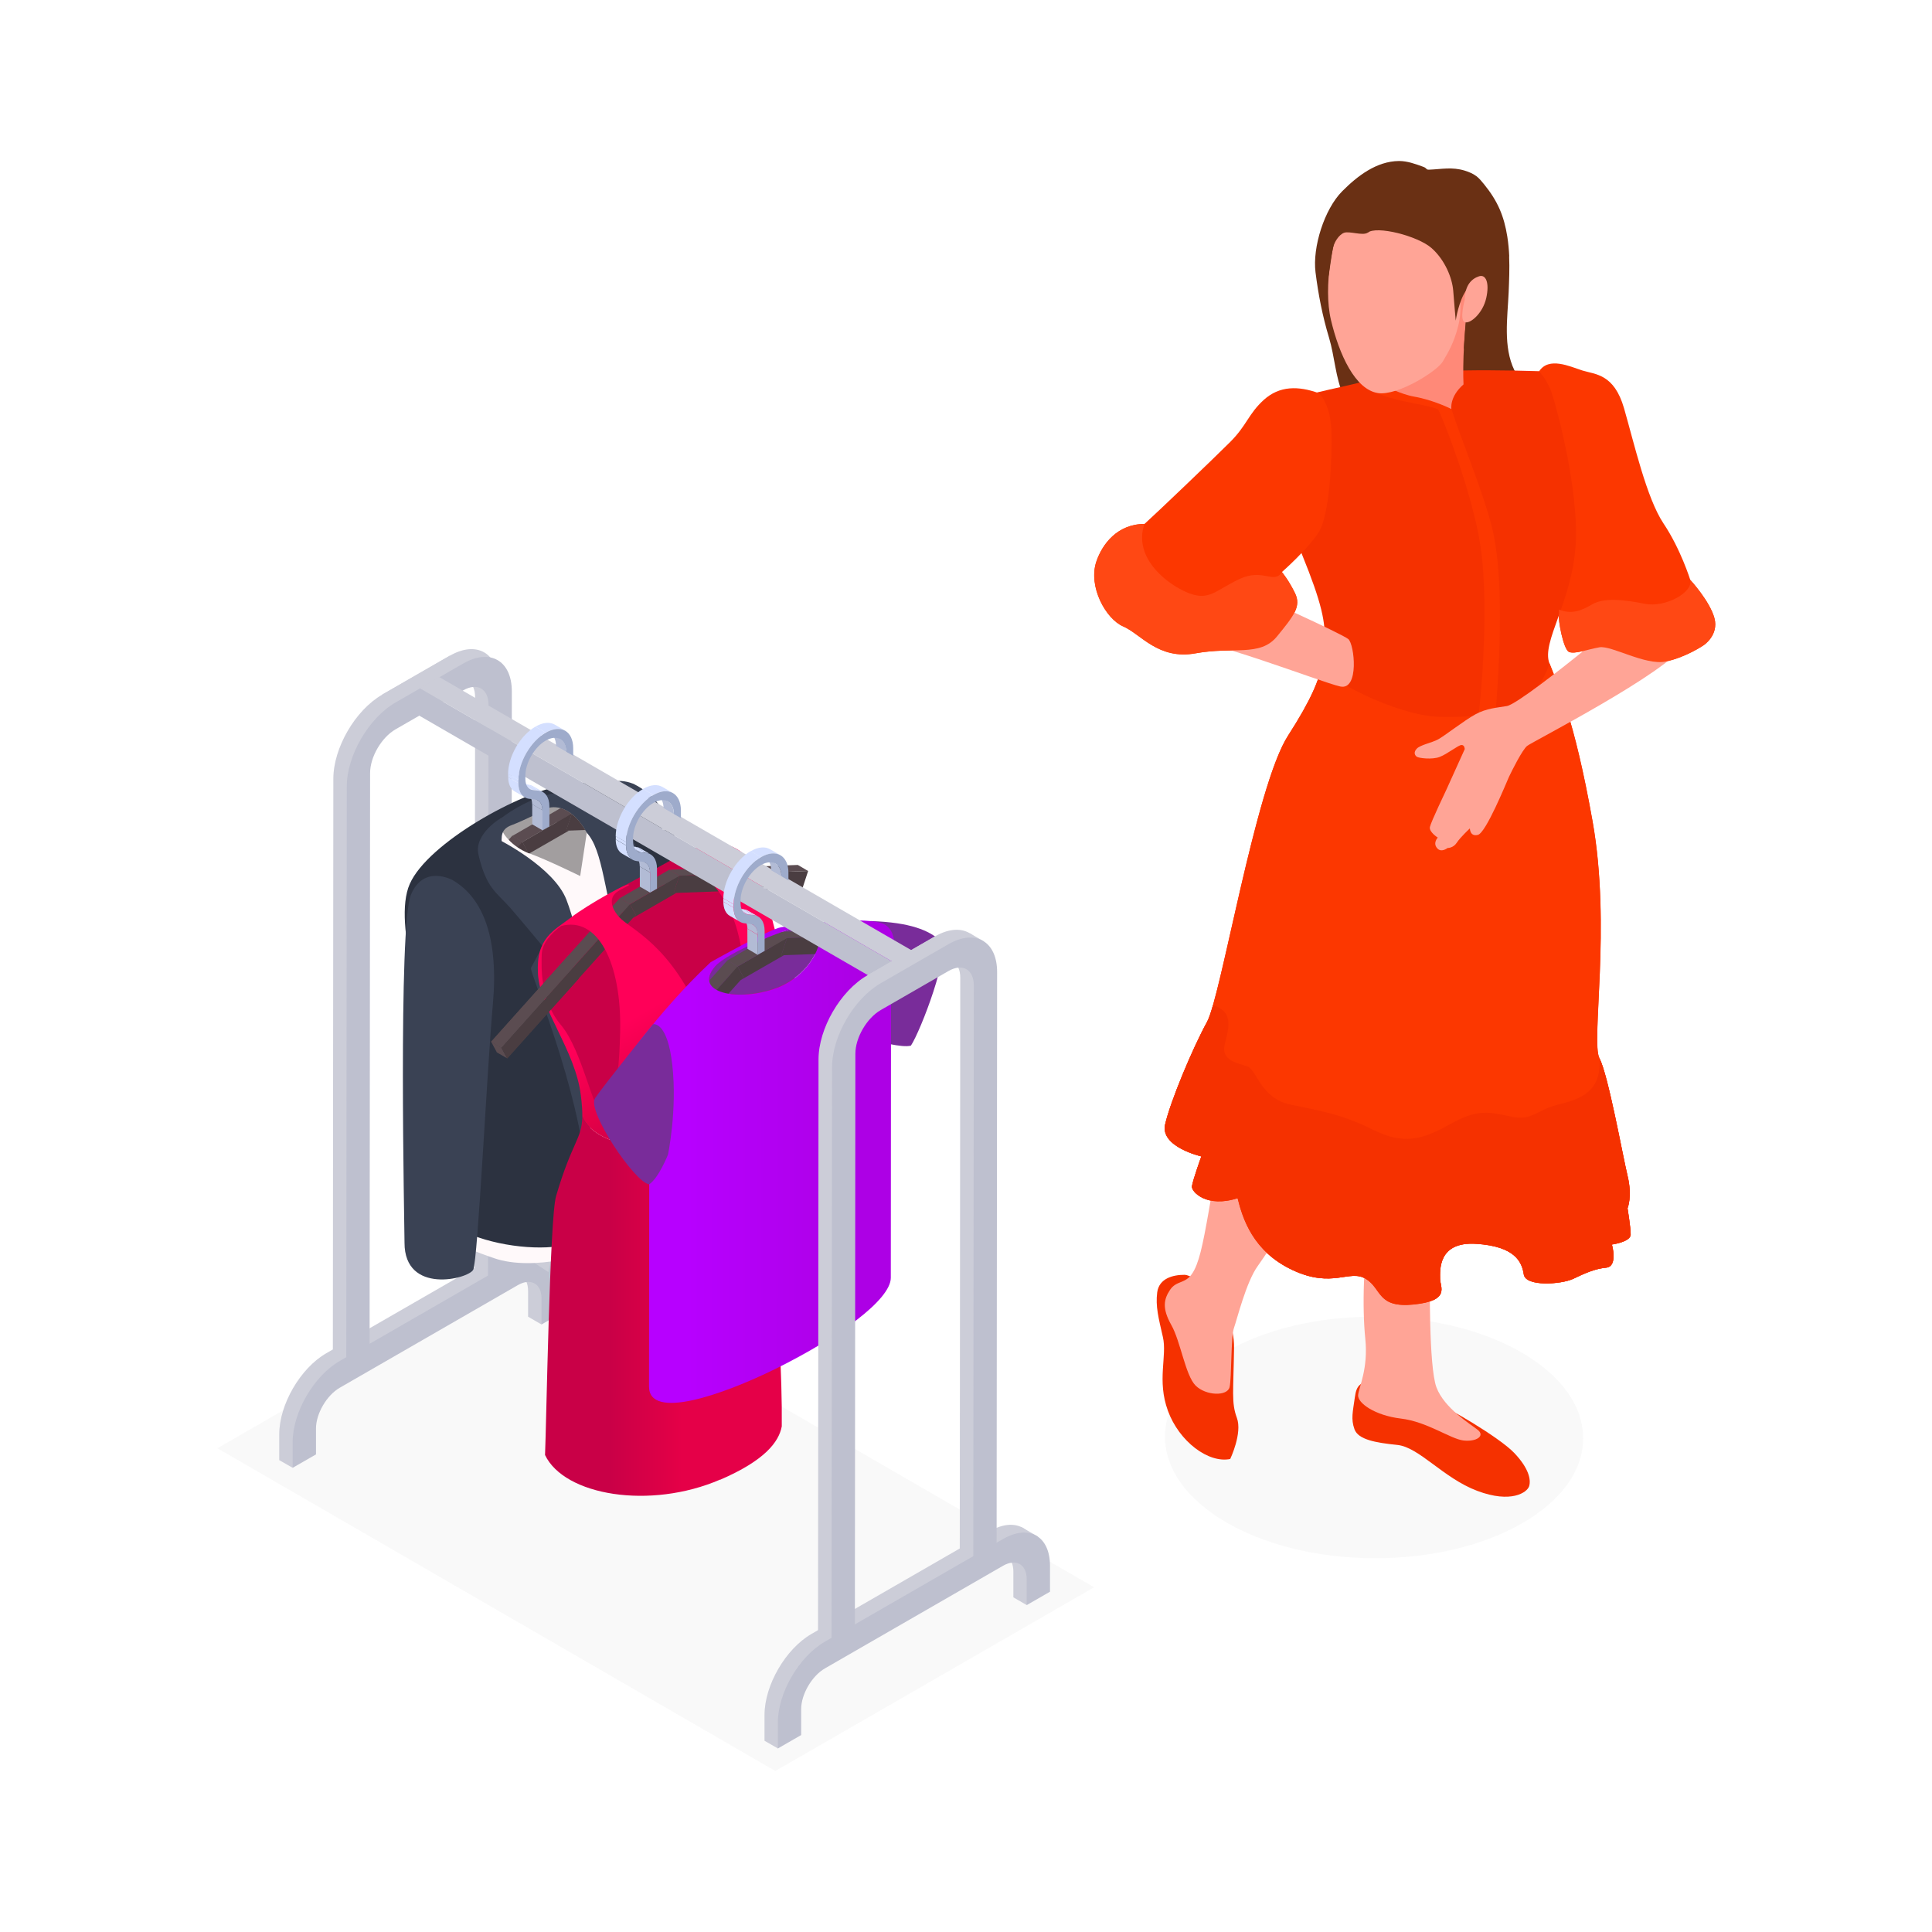 <svg width="240" height="240" viewBox="0 0 240 240" fill="none" xmlns="http://www.w3.org/2000/svg">
<path opacity="0.2" d="M96.313 220L135.916 197.176L66.604 157.083L27 179.907L96.313 220Z" fill="#E3E3E3"/>
<path d="M34.675 181.374L36.355 182.339L37.584 176.495C37.584 174.639 38.901 172.369 40.532 171.429L62.666 158.675C64.284 157.747 65.6 158.499 65.6 160.355V163.566L67.269 164.531L68.497 158.687C68.497 154.988 65.876 153.495 62.666 155.352L40.532 168.105C37.309 169.961 34.688 174.476 34.688 178.176V181.386L34.675 181.374Z" fill="#CCCDD8"/>
<path d="M36.356 182.338L39.253 180.671V177.46C39.253 175.604 40.582 173.334 42.2 172.394L64.334 159.64C65.952 158.712 67.269 159.464 67.269 161.32V164.531L70.166 162.863V159.652C70.166 155.953 67.557 154.46 64.334 156.316L42.2 169.07C38.977 170.926 36.356 175.441 36.356 179.141V182.351V182.338Z" fill="#BEC0CF"/>
<path d="M66.666 154.862L68.548 155.941L68.121 158.023C68.121 158.023 65.237 156.141 65.237 156.104C65.237 156.066 66.666 154.862 66.666 154.862Z" fill="#CCCDD8"/>
<path d="M41.347 169.296L44.244 167.628L44.306 95.068C44.306 93.074 45.723 90.641 47.467 89.638L55.869 84.797C57.612 83.793 59.017 84.596 59.017 86.59L58.954 159.151L61.851 157.483L61.913 84.922C61.913 81.097 59.205 79.542 55.869 81.461L47.467 86.302C44.131 88.22 41.409 92.911 41.409 96.736L41.347 169.296Z" fill="#CCCDD8"/>
<path d="M47.466 86.288L49.134 87.266L57.536 82.426L55.856 81.46L47.466 86.288Z" fill="#CCCDD8"/>
<path d="M43.015 170.261L45.912 168.593L45.974 96.032C45.974 94.038 47.391 91.606 49.135 90.602L57.537 85.762C59.28 84.758 60.685 85.561 60.685 87.555L60.622 160.116L63.519 158.448L63.581 85.887C63.581 82.062 60.873 80.507 57.537 82.426L49.135 87.266C45.799 89.185 43.077 93.875 43.077 97.7L43.015 170.261Z" fill="#BEC0CF"/>
<path d="M78.818 97.438C82.806 99.432 84.988 104.398 84.8 112.487C84.612 120.576 84.562 144.253 84.562 145.532C84.562 149.081 75.809 148.316 75.809 142.748C75.809 140.967 72.385 103.571 73.714 99.583C75.044 95.607 78.818 97.426 78.818 97.426V97.438Z" fill="#3A4254"/>
<path d="M68.66 99.131C72.962 96.611 78.103 96.723 80.235 102.354C82.38 107.985 83.283 118.331 82.794 125.73C82.305 133.129 81.113 146.56 81.063 148.667C81.013 150.774 78.919 152.906 76.285 154.398C73.652 155.891 66.202 157.935 61.437 156.317C56.671 154.699 55.279 153.734 54.853 150.837C54.427 147.94 55.568 135.825 54.865 131.7C54.176 127.574 49.523 114.067 51.028 111.17C52.533 108.273 57.298 102.705 68.66 99.131Z" fill="#FFF9FA"/>
<path d="M70.015 97.552C73.739 97.013 78.492 96.059 82.229 101.853C85.139 106.368 84.474 110.281 83.897 128.603C83.32 146.925 83.684 142.598 83.245 145.056C82.794 147.514 76.574 153.96 77.013 148.781C77.451 143.601 78.028 135.575 77.79 123.674C77.564 111.773 76.11 99.458 69.312 100.888C62.515 102.317 61.399 102.882 61.086 104.876C60.76 106.857 68.485 107.672 71.206 114.996C73.927 122.32 73.188 149.232 72.535 153.019C71.896 156.794 53.724 155.026 53.411 148.191C53.097 141.357 54.539 137.256 53.825 131.951C53.11 126.646 48.658 114.908 50.903 109.804C53.16 104.7 64.66 98.342 70.002 97.564L70.015 97.552Z" fill="#2C3240"/>
<path d="M79.082 140.302C79.082 139.274 77.627 140.804 77.602 139.863C77.251 126.558 76.975 118.469 75.709 112.349C74.342 105.79 73.953 102.617 70.128 102.128C66.316 101.639 66.403 98.893 68.661 98.592C70.918 98.291 75.031 98.328 77.401 102.028C79.772 105.727 80.85 111.458 80.85 111.458L78.593 113.553L80.925 115.359C80.737 118.77 79.082 140.29 79.082 140.29V140.302Z" fill="#3A4254"/>
<path d="M72.899 103.458C71.52 100.912 69.714 99.996 68.159 100.347C66.616 100.699 62.779 102.492 62.415 102.856C62.064 103.232 63.632 105.251 65.801 106.028C67.971 106.806 72.072 108.825 72.072 108.825L72.887 103.47L72.899 103.458Z" fill="#A29E9F"/>
<path d="M68.109 98.742C65.074 99.432 62.365 101.551 62.365 101.551C62.365 101.551 61.061 104.511 62.365 105.314C62.24 103.821 62.215 102.994 63.581 102.492C64.948 101.99 68.372 100.285 68.372 100.285L68.109 98.742Z" fill="#3A4254"/>
<path d="M72.924 146.511C71.846 134.723 65.952 121.267 65.952 120.251L67.407 117.542C67.407 117.542 64.221 113.717 63.356 112.739C61.625 110.808 60.409 110.319 59.443 106.193C58.816 103.534 62.365 101.54 62.365 101.54L61.889 104.261C61.889 104.261 68.799 107.698 70.366 111.773C71.934 115.849 74.467 126.245 72.937 146.511H72.924Z" fill="#3A4254"/>
<path d="M56.258 109.352C60.108 111.609 61.951 116.701 61.224 124.765C60.496 132.828 59.355 156.568 58.791 157.722C58.227 158.875 50.238 160.869 50.251 154.373C50.251 152.592 49.448 115.045 51.041 111.17C52.633 107.295 56.27 109.352 56.27 109.352H56.258Z" fill="#3A4254"/>
<path d="M70.654 103.183L69.375 102.443L69.049 102.456L70.316 103.196L70.654 103.183Z" fill="#5B4C51"/>
<path d="M71.005 101.114L70.316 103.195L69.037 102.455L69.15 102.142L69.714 100.424C70.14 100.549 70.554 100.775 70.968 101.088C70.98 101.088 70.993 101.101 71.005 101.114Z" fill="#5B4C51"/>
<path d="M72.698 103.107L70.654 103.183H70.316L71.005 101.113C71.607 101.565 72.184 102.229 72.698 103.107Z" fill="#4A3D41"/>
<path d="M70.316 103.196H70.654L65.751 106.017L65.588 105.955L64.898 104.6L69.162 102.142L70.98 101.089C70.98 101.089 71.005 101.101 71.018 101.114L70.328 103.196H70.316Z" fill="#4A3D41"/>
<path d="M70.968 101.088L69.15 102.142L64.886 104.6L63.607 103.86L69.601 100.411C69.601 100.411 69.676 100.436 69.714 100.436C70.14 100.562 70.554 100.787 70.968 101.101V101.088Z" fill="#5B4C51"/>
<path d="M64.886 104.588L63.619 103.848L64.321 105.177L65.601 105.917L64.886 104.588Z" fill="#5B4C51"/>
<path d="M64.886 104.587L64.296 105.252C63.857 104.951 63.494 104.638 63.193 104.312L63.619 103.835L64.898 104.575L64.886 104.587Z" fill="#5B4C51"/>
<path d="M65.6 105.916L65.575 105.941C65.111 105.753 64.685 105.515 64.296 105.252L64.886 104.587L65.6 105.916Z" fill="#4A3D41"/>
<path d="M85.064 105.841C83.91 106.644 76.912 110.356 76.912 110.356C76.912 110.356 70.19 114.569 69.413 115.146C68.635 115.736 67.557 116.638 67.156 118.482C66.754 120.325 67.156 122.934 67.908 124.539C68.66 126.132 72.611 134.283 72.611 134.283C72.611 134.283 73.677 140.052 75.42 139.989C77.163 139.927 89.302 135.374 91.924 128.941C94.544 122.508 93.014 112.049 91.209 108.888C89.403 105.741 85.064 105.828 85.064 105.828V105.841Z" fill="#C90047"/>
<path d="M84.023 110.92L82.744 110.18L82.405 110.192L83.684 110.932L84.023 110.92Z" fill="#5B4C51"/>
<path d="M84.387 108.789L83.12 108.049L82.405 110.193L83.684 110.933L84.387 108.789Z" fill="#5B4C51"/>
<path d="M100.389 108.199L99.11 107.446L83.12 108.048L84.387 108.788L100.389 108.199Z" fill="#5B4C51"/>
<path d="M84.387 108.788L83.684 110.932L84.023 110.92L99.686 110.343L100.389 108.198L84.387 108.788Z" fill="#4A3D41"/>
<path d="M78.969 113.654L77.69 112.901L77.351 113.278L78.63 114.03L78.969 113.654Z" fill="#5B4C51"/>
<path d="M78.254 112.325L78.969 113.654L78.63 114.03L84.023 110.92L83.684 110.933L84.387 108.788L78.254 112.325Z" fill="#4A3D41"/>
<path d="M84.386 108.789L83.12 108.049L76.975 111.585L78.254 112.325L84.386 108.789Z" fill="#5B4C51"/>
<path d="M78.254 112.324L76.975 111.584L77.69 112.901L78.969 113.653L78.254 112.324Z" fill="#5B4C51"/>
<path d="M78.254 112.324L76.975 111.584L61.011 129.404L62.29 130.144L78.254 112.324Z" fill="#5B4C51"/>
<path d="M62.29 130.145L61.011 129.405L61.725 130.735L63.005 131.474L62.29 130.145Z" fill="#5B4C51"/>
<path d="M78.254 112.324L62.29 130.145L63.005 131.474L78.63 114.03L78.969 113.654L78.254 112.324Z" fill="#4A3D41"/>
<path d="M93.127 136.19C92.538 134.647 92.927 133.33 94.093 130.772C95.573 127.536 98.67 126.257 98.833 123.084C98.996 119.899 97.216 119.523 96.074 114.795C94.933 110.067 93.403 106.681 91.886 105.69C90.368 104.7 88.688 104.487 88.124 104.725C87.559 104.951 83.383 105.991 84.863 106.794C86.355 107.597 90.093 110.18 91.597 115.623C94.256 125.267 89.591 132.44 87.421 127.085C83.458 117.278 78.267 115.46 76.887 113.892C75.52 112.324 76.085 111.371 76.298 111.133C76.511 110.895 76.636 110.707 78.079 110.004C78.668 109.202 72.974 112.387 70.905 113.992C68.836 115.598 66.553 116.488 66.829 120.99C67.105 125.48 71.469 130.421 72.159 136.102C72.297 137.205 72.347 138.033 72.335 138.71C73.89 142.36 81.49 143.701 87.722 141.005C91.76 139.262 92.939 137.594 93.127 136.202V136.19ZM77.038 128.138C76.85 136.779 75.658 137.494 74.705 137.933C73.752 138.372 72.36 130.509 69.689 127.336C67.017 124.175 67.268 119.974 67.293 118.595C67.319 117.228 68.41 115.986 69.701 115.033C74.191 113.792 77.226 119.485 77.038 128.126V128.138Z" fill="url(#paint0_linear_29_4115)"/>
<path d="M70.541 118.771L61.011 129.418L62.29 130.158L71.244 120.15C71.018 119.686 70.78 119.222 70.541 118.771Z" fill="#5B4C51"/>
<path d="M71.256 120.149L62.302 130.157L63.017 131.486L71.896 121.567C71.708 121.09 71.495 120.613 71.269 120.149H71.256Z" fill="#4A3D41"/>
<path d="M89.478 183.794C80.737 187.569 70.103 185.776 67.707 180.747C67.871 176.985 68.284 151.301 69.075 148.592C71.068 141.795 72.285 141.532 72.335 138.71C73.89 142.36 81.49 143.702 87.722 141.005C91.761 139.262 92.939 137.594 93.128 136.202C93.291 136.616 93.504 137.042 93.805 137.506C94.896 139.224 97.254 164.933 97.115 177.185C96.752 179.129 95.009 181.424 89.466 183.819L89.478 183.794Z" fill="url(#paint1_linear_29_4115)"/>
<path d="M98.808 115.295C97.78 115.32 90.343 118.28 88.826 120.048C86.004 123.346 91.786 124.5 96.476 122.719C101.166 120.951 102.596 116.161 101.467 115.659C100.338 115.17 98.821 115.283 98.821 115.283L98.808 115.295Z" fill="#792C9A"/>
<path d="M97.392 118.656L96.112 117.903L95.774 117.916L97.053 118.668L97.392 118.656Z" fill="#5B4C51"/>
<path d="M97.755 116.524L96.476 115.771L95.774 117.916L97.053 118.668L97.755 116.524Z" fill="#5B4C51"/>
<path d="M113.757 115.935L112.478 115.183L96.476 115.772L97.755 116.524L113.757 115.935Z" fill="#5B4C51"/>
<path d="M97.755 116.524L97.053 118.668L97.392 118.656L113.055 118.079L113.757 115.935L97.755 116.524Z" fill="#4A3D41"/>
<path d="M92.338 121.378L91.059 120.638L90.72 121.014L91.999 121.754L92.338 121.378Z" fill="#5B4C51"/>
<path d="M91.623 120.061L92.338 121.378L91.999 121.754L97.391 118.656L97.053 118.669L97.755 116.524L91.623 120.061Z" fill="#4A3D41"/>
<path d="M97.755 116.524L96.476 115.771L90.344 119.308L91.623 120.06L97.755 116.524Z" fill="#5B4C51"/>
<path d="M91.623 120.061L90.344 119.309L91.058 120.638L92.338 121.378L91.623 120.061Z" fill="#5B4C51"/>
<path d="M91.623 120.061L90.344 119.309L74.379 137.142L75.658 137.881L91.623 120.061Z" fill="#5B4C51"/>
<path d="M75.658 137.881L74.379 137.141L75.094 138.47L76.373 139.21L75.658 137.881Z" fill="#5B4C51"/>
<path d="M91.623 120.061L75.658 137.881L76.373 139.21L91.999 121.754L92.338 121.377L91.623 120.061Z" fill="#4A3D41"/>
<path d="M108.177 114.418C113.105 114.581 115.413 115.584 116.805 116.851C118.197 118.117 114.334 128.138 113.155 129.893C112.077 130.194 108.992 129.367 108.365 129.128C107.738 128.89 108.164 114.418 108.164 114.418H108.177Z" fill="#792C9A"/>
<path d="M110.045 114.932C108.014 113.565 98.533 114.957 97.053 115.183C95.573 115.409 88.287 119.522 88.287 119.522C81.39 126.006 76.687 133.129 75.984 134.069C75.282 135.01 80.65 144.491 80.65 144.491C80.65 144.491 80.625 168.042 80.625 172.243C80.625 176.445 89.679 173.322 96.326 170.049C104.176 166.174 110.66 161.458 110.66 158.725C110.66 153.633 110.685 126.231 110.685 123.523C110.685 120.814 112.077 116.324 110.058 114.957L110.045 114.932ZM96.476 122.733C91.786 124.501 86.005 123.36 88.826 120.061C90.344 118.293 97.78 115.334 98.809 115.308C98.809 115.308 100.326 115.196 101.455 115.685C102.596 116.174 101.154 120.964 96.463 122.745L96.476 122.733Z" fill="url(#paint2_linear_29_4115)"/>
<path d="M82.982 143.425C82.982 143.425 84.136 137.919 83.522 132.339C82.907 126.758 81.114 127.235 81.114 127.235C81.114 127.235 74.956 134.872 73.915 136.427C72.874 137.982 78.819 146.861 80.637 147.124C81.829 146.347 82.982 143.425 82.982 143.425Z" fill="#792C9A"/>
<path d="M52.119 88.922L110.935 122.946V119.509L52.132 85.486L52.119 88.922Z" fill="#BEC0CF"/>
<path d="M110.935 119.51L113.356 118.118L54.54 84.095L52.132 85.487L110.935 119.51Z" fill="#CCCDD8"/>
<path d="M101.617 204.16L104.514 202.492L104.577 129.931C104.577 127.937 105.994 125.504 107.737 124.501L116.14 119.66C117.883 118.657 119.287 119.459 119.287 121.453L119.225 194.014L122.122 192.346L122.184 119.785C122.184 115.96 119.475 114.405 116.14 116.324L107.737 121.165C104.401 123.084 101.68 127.774 101.68 131.599L101.617 204.16Z" fill="#CCCDD8"/>
<path d="M120.479 115.936L122.184 116.926L120.78 118.381C120.78 118.381 119.149 116.989 119.124 116.851C119.112 116.713 120.479 115.936 120.479 115.936Z" fill="#CCCDD8"/>
<path d="M107.737 121.164L109.418 122.13L117.808 117.289L116.14 116.323L107.737 121.164Z" fill="#CCCDD8"/>
<path d="M94.958 216.236L96.639 217.202L97.868 211.358C97.868 209.501 99.184 207.232 100.815 206.291L122.949 193.537C124.567 192.609 125.884 193.362 125.884 195.218V198.428L127.552 199.394L128.781 193.55C128.781 189.85 126.16 188.358 122.949 190.214L100.815 202.968C97.592 204.824 94.971 209.338 94.971 213.038V216.248L94.958 216.236Z" fill="#CCCDD8"/>
<path d="M128.943 190.892L126.912 189.713L126.222 190.892L128.266 191.933L128.943 190.892Z" fill="#CCCDD8"/>
<path d="M103.298 205.125L106.195 203.457L106.258 130.897C106.258 128.903 107.675 126.47 109.418 125.467L117.82 120.626C119.563 119.623 120.968 120.425 120.968 122.419L120.905 194.98L123.802 193.312L123.865 120.751C123.865 116.926 121.156 115.371 117.82 117.29L109.418 122.131C106.082 124.049 103.361 128.74 103.361 132.565L103.298 205.125Z" fill="#BEC0CF"/>
<path d="M96.626 217.202L99.523 215.534V212.323C99.523 210.467 100.852 208.197 102.47 207.257L124.605 194.503C126.222 193.575 127.539 194.327 127.539 196.183V199.394L130.436 197.726V194.515C130.436 190.816 127.828 189.324 124.605 191.18L102.47 203.934C99.247 205.79 96.626 210.304 96.626 214.004V217.214V217.202Z" fill="#BEC0CF"/>
<path d="M94.118 116.125L92.839 115.372L92.851 117.868L94.131 118.62L94.118 116.125Z" fill="#B2BBD5"/>
<path d="M97.078 108.914L95.811 108.174V109.553L97.09 110.293L97.078 108.914Z" fill="#D4DFFF"/>
<path d="M93.566 114.896L92.287 114.156C92.638 114.357 92.839 114.796 92.851 115.373L94.131 116.113C94.131 115.536 93.917 115.097 93.579 114.896H93.566Z" fill="#B2BBD5"/>
<path d="M94.168 113.854L92.889 113.114C92.726 113.014 92.538 112.964 92.337 112.938L93.617 113.678C93.817 113.703 94.005 113.766 94.168 113.854Z" fill="#D4DFFF"/>
<path d="M93.617 113.679L92.35 112.939L91.648 112.864L92.927 113.604L93.617 113.679Z" fill="#D4DFFF"/>
<path d="M96.338 107.283L95.059 106.543C95.51 106.806 95.799 107.371 95.799 108.173L97.078 108.913C97.078 108.111 96.789 107.546 96.338 107.283Z" fill="#B2BBD5"/>
<path d="M91.271 112.739L92.55 113.479C92.663 113.542 92.789 113.579 92.927 113.605L91.647 112.865C91.51 112.852 91.384 112.815 91.271 112.739Z" fill="#D4DFFF"/>
<path d="M90.67 113.78L91.949 114.52C91.435 114.219 91.146 113.592 91.134 112.752L89.855 112.012C89.855 112.852 90.156 113.492 90.67 113.78Z" fill="#D4DFFF"/>
<path d="M91.134 112.338L89.855 111.598V112.012L91.134 112.751V112.338Z" fill="#D4DFFF"/>
<path d="M96.953 106.242L95.673 105.502C95.059 105.139 94.194 105.189 93.253 105.741L94.532 106.48C95.473 105.941 96.338 105.891 96.953 106.242Z" fill="#D4DFFF"/>
<path d="M94.532 106.468C92.651 107.547 91.133 110.181 91.133 112.338V112.751C91.133 113.868 91.66 114.607 92.488 114.695L93.178 114.77C93.755 114.833 94.106 115.347 94.118 116.112V118.608L94.984 118.119V115.623C94.984 114.507 94.457 113.767 93.629 113.679L92.939 113.604C92.362 113.541 92.011 113.027 91.999 112.262V111.848C91.999 110.231 93.127 108.262 94.532 107.459C95.937 106.657 97.078 107.309 97.078 108.914V110.293L97.943 109.804V108.425C97.943 106.268 96.401 105.39 94.532 106.481V106.468Z" fill="#9EABCB"/>
<path d="M101.279 111.297L95.121 107.723L94.833 110.356L101.279 111.297Z" fill="#CCCDD8"/>
<path d="M94.532 106.467L93.253 105.728C91.372 106.806 89.855 109.44 89.855 111.597L91.134 112.337C91.134 110.18 92.651 107.546 94.532 106.467Z" fill="#D4DFFF"/>
<path d="M80.749 108.386L79.483 107.646V110.142L80.762 110.882L80.749 108.386Z" fill="#B2BBD5"/>
<path d="M83.722 101.175L82.443 100.436V101.815L83.722 102.567V101.175Z" fill="#D4DFFF"/>
<path d="M80.198 107.159L78.918 106.419C79.27 106.62 79.47 107.059 79.47 107.635L80.749 108.375C80.749 107.798 80.536 107.359 80.198 107.159Z" fill="#B2BBD5"/>
<path d="M80.8 106.117L79.52 105.377C79.358 105.276 79.169 105.226 78.969 105.201L80.248 105.941C80.449 105.966 80.637 106.016 80.8 106.117Z" fill="#D4DFFF"/>
<path d="M80.26 105.941L78.981 105.201L78.291 105.126L79.558 105.866L80.26 105.941Z" fill="#D4DFFF"/>
<path d="M82.969 99.546L81.69 98.806C82.141 99.069 82.43 99.633 82.43 100.436L83.709 101.176C83.709 100.373 83.421 99.809 82.969 99.546Z" fill="#B2BBD5"/>
<path d="M77.915 105.002L79.194 105.742C79.307 105.805 79.433 105.842 79.571 105.867L78.291 105.127C78.153 105.115 78.028 105.077 77.915 105.002Z" fill="#D4DFFF"/>
<path d="M77.301 106.054L78.58 106.794C78.066 106.493 77.778 105.866 77.765 105.026L76.486 104.286C76.486 105.126 76.787 105.766 77.301 106.054Z" fill="#D4DFFF"/>
<path d="M77.765 104.6L76.498 103.86V104.274L77.765 105.014V104.6Z" fill="#D4DFFF"/>
<path d="M83.584 98.505L82.305 97.765C81.69 97.401 80.825 97.451 79.884 98.003L81.163 98.743C82.104 98.204 82.969 98.154 83.584 98.505Z" fill="#D4DFFF"/>
<path d="M81.163 98.743C79.282 99.821 77.765 102.455 77.765 104.612V105.026C77.765 106.142 78.292 106.882 79.119 106.97L79.809 107.045C80.386 107.108 80.737 107.622 80.75 108.387V110.882L81.615 110.393V107.898C81.615 106.782 81.088 106.042 80.26 105.954L79.571 105.879C78.994 105.816 78.643 105.302 78.643 104.537V104.123C78.643 102.518 79.771 100.536 81.176 99.734C82.581 98.931 83.722 99.583 83.722 101.188V102.568L84.587 102.079V100.699C84.587 98.542 83.044 97.664 81.176 98.755L81.163 98.743Z" fill="#9EABCB"/>
<path d="M87.597 103.37L81.891 100.072L82.28 103.095L87.597 103.37Z" fill="#CCCDD8"/>
<path d="M81.163 98.744L79.884 98.004C78.003 99.082 76.486 101.716 76.486 103.873L77.765 104.613C77.765 102.456 79.282 99.822 81.163 98.744Z" fill="#D4DFFF"/>
<path d="M67.394 100.648L66.115 99.908V102.404L67.394 103.144V100.648Z" fill="#B2BBD5"/>
<path d="M70.353 93.437L69.074 92.697V94.077L70.353 94.829V93.437Z" fill="#D4DFFF"/>
<path d="M66.829 99.432L65.55 98.692C65.901 98.893 66.102 99.332 66.102 99.909L67.381 100.649C67.381 100.072 67.168 99.633 66.829 99.432Z" fill="#B2BBD5"/>
<path d="M67.444 98.378L66.165 97.638C66.002 97.538 65.814 97.488 65.613 97.463L66.892 98.203C67.093 98.228 67.281 98.291 67.444 98.378Z" fill="#D4DFFF"/>
<path d="M66.892 98.204L65.613 97.464L64.923 97.389L66.203 98.129L66.892 98.204Z" fill="#D4DFFF"/>
<path d="M69.613 91.807L68.334 91.067C68.786 91.331 69.074 91.895 69.074 92.698L70.353 93.438C70.353 92.635 70.065 92.071 69.613 91.807Z" fill="#B2BBD5"/>
<path d="M64.547 97.264L65.826 98.004C65.939 98.066 66.064 98.104 66.202 98.129L64.923 97.389C64.785 97.376 64.66 97.339 64.547 97.264Z" fill="#D4DFFF"/>
<path d="M63.945 98.316L65.224 99.056C64.71 98.755 64.422 98.128 64.409 97.288L63.13 96.548C63.13 97.388 63.431 98.028 63.945 98.316Z" fill="#D4DFFF"/>
<path d="M64.409 96.874L63.13 96.122V96.536L64.409 97.288V96.874Z" fill="#D4DFFF"/>
<path d="M70.215 90.767L68.936 90.027C68.322 89.663 67.456 89.713 66.516 90.265L67.795 91.005C68.736 90.466 69.601 90.415 70.215 90.767Z" fill="#D4DFFF"/>
<path d="M67.795 91.006C65.914 92.084 64.397 94.718 64.397 96.875V97.288C64.397 98.405 64.923 99.144 65.751 99.232L66.441 99.308C67.018 99.37 67.369 99.884 67.381 100.649V103.145L68.247 102.656V100.16C68.247 99.044 67.72 98.304 66.892 98.216L66.203 98.141C65.626 98.079 65.275 97.564 65.262 96.799V96.386C65.262 94.768 66.391 92.799 67.795 91.996C69.2 91.194 70.341 91.846 70.341 93.451V94.831L71.206 94.341V92.962C71.206 90.805 69.664 89.927 67.795 91.018V91.006Z" fill="#9EABCB"/>
<path d="M73.539 95.244L68.435 92.284L68.686 95.018L73.539 95.244Z" fill="#CCCDD8"/>
<path d="M67.795 91.005L66.516 90.266C64.635 91.344 63.117 93.978 63.117 96.135L64.397 96.875C64.397 94.718 65.914 92.084 67.795 91.005Z" fill="#D4DFFF"/>
<path opacity="0.2" d="M196.665 178.712C196.71 170.429 185.118 163.651 170.775 163.573C156.431 163.496 144.767 170.148 144.722 178.431C144.677 186.715 156.269 193.493 170.612 193.57C184.956 193.648 196.62 186.996 196.665 178.712Z" fill="#E3E3E3"/>
<path d="M187.471 31.838C187.534 33.343 187.471 34.848 187.409 36.353C187.271 39.476 186.706 43.062 188.123 45.997C188.412 46.599 189.277 46.825 189.44 47.502C190.105 50.135 182.53 52.832 180.837 53.434C176.849 54.888 168.058 51.728 166.867 49.082C165.901 46.925 165.788 44.241 165.099 41.959C164.283 39.25 163.769 36.617 163.418 33.82C163.029 30.722 164.509 25.982 166.741 23.75C168.61 21.869 170.993 20.025 173.789 20C174.805 20 175.796 20.351 176.749 20.702C176.887 20.752 177.025 20.803 177.138 20.916C177.188 20.966 177.226 21.016 177.276 21.041C177.351 21.078 177.439 21.078 177.527 21.078C179.082 21.016 180.361 20.715 181.941 21.191C182.468 21.354 182.994 21.568 183.433 21.906C183.784 22.182 184.073 22.546 184.361 22.897C186.042 24.966 186.832 26.81 187.246 29.406C187.371 30.208 187.446 31.023 187.484 31.838H187.471Z" fill="#6A3014"/>
<path d="M211.625 80.157C211.625 80.157 209.455 81.65 206.922 82.177C204.376 82.691 200.187 80.157 198.695 80.408C197.19 80.672 195.635 81.286 194.908 80.985C194.193 80.672 193.516 76.859 193.666 76.408C193.666 76.37 193.666 76.132 193.654 75.718C193.403 71.203 191.196 46.122 191.196 46.122C192.4 44.291 194.971 45.507 196.563 46.022C198.168 46.523 200.501 46.423 201.743 50.712C202.984 55.013 204.539 61.886 206.659 65.046C208.778 68.206 209.969 72.031 209.969 72.031C209.969 72.031 212.402 74.665 212.979 76.796C213.543 78.916 211.637 80.157 211.637 80.157H211.625Z" fill="#FC3700"/>
<path d="M152.846 181.237C150.125 181.814 146.476 179.067 145.084 175.255C143.692 171.455 145.008 168.458 144.457 166.087C143.917 163.717 143.529 162.288 143.754 160.532C143.993 158.789 145.736 158.362 147.128 158.362C148.52 158.362 153.373 162.012 153.298 167.442C153.223 172.872 152.947 174.239 153.649 176.133C154.351 178.039 152.834 181.212 152.834 181.212L152.846 181.237Z" fill="#F53100"/>
<path d="M169.965 171.217C169.024 172.082 168.522 171.881 168.297 173.625C168.058 175.368 167.795 176.258 168.259 177.55C168.723 178.829 170.855 179.218 173.576 179.494C176.298 179.77 179.282 183.607 183.509 185.2C187.735 186.792 189.716 185.388 189.954 184.623C190.193 183.845 189.955 182.428 188.086 180.472C186.217 178.516 179.333 174.502 178.191 174.227C177.05 173.951 169.965 171.242 169.965 171.242V171.217Z" fill="#F53100"/>
<path d="M200.238 154.6C200.238 154.6 201.015 157.321 199.536 157.472C198.068 157.622 196.902 158.161 195.422 158.864C193.942 159.553 189.528 159.867 189.29 158.312C189.064 156.757 188.199 154.826 183.396 154.512C178.58 154.198 178.894 157.848 178.894 158.864C178.894 159.879 180.21 161.572 175.633 162.049C171.056 162.513 171.683 160.105 169.664 158.864C167.645 157.622 165.55 160.105 160.572 157.773C155.593 155.44 154.364 151.327 153.737 148.844C149.937 150.085 147.993 148.066 148.068 147.376C148.144 146.674 149.235 143.652 149.235 143.652C149.235 143.652 144.106 142.485 144.733 139.689C145.36 136.892 148.144 130.221 149.937 126.96C151.718 123.699 155.931 97.69 160.007 91.382C162.929 86.842 163.882 84.422 164.259 82.403C164.409 81.6 164.472 80.873 164.534 80.095C164.735 77.361 164.171 74.866 161.738 68.871C159.305 62.864 159.669 50.236 161.424 49.458C163.18 48.681 165.713 48.367 170.278 47.176C174.83 45.984 182.555 45.846 191.196 46.11C191.196 46.11 192.024 47.063 192.55 48.242C193.09 49.433 196.2 60.67 195.736 67.73C195.272 74.79 191.459 79.757 192.475 82.403C193.478 85.036 195.498 88.924 197.83 102.042C200.163 115.159 197.604 129.368 198.683 131.462C199.774 133.556 201.555 143.501 202.169 146.06C202.796 148.63 202.169 150.098 202.169 150.098C202.169 150.098 202.558 152.43 202.558 153.358C202.558 154.286 200.225 154.6 200.225 154.6H200.238Z" fill="#F53100"/>
<path d="M185.803 88.472C186.782 75.705 186.255 69.234 185.327 65.447C184.399 61.672 181.439 54.21 180.825 52.354C180.198 50.486 179.897 49.67 179.897 49.67C179.897 49.67 175.545 43.965 172.397 44.065C169.237 44.165 169.701 46.748 170.429 48.228C171.156 49.708 178.241 50.323 178.655 50.9C179.069 51.464 182.919 61.233 183.897 67.754C185.164 76.182 183.684 88.86 183.684 88.86L185.816 88.459L185.803 88.472Z" fill="#FC3700"/>
<path d="M154.665 129.53C152.495 135.901 150.94 145.984 150.163 150.411C149.385 154.838 148.921 157.007 148.068 158.249C147.216 159.49 146.125 159.064 145.347 160.23C144.569 161.396 144.344 162.525 145.497 164.582C146.664 166.638 147.241 170.827 148.52 172.119C149.799 173.398 152.483 173.473 152.746 172.307C153.009 171.14 152.897 166.061 153.285 164.97C153.674 163.879 154.803 159.264 156.232 157.283C157.662 155.302 163.845 145.796 164.07 144.554C164.296 143.313 159.104 134.07 159.104 134.07L154.64 129.53H154.665Z" fill="#FFA496"/>
<path d="M170.266 151.691C169.337 156.155 169.212 162.526 169.601 166.288C169.99 170.05 168.786 172.345 168.71 173.311C168.635 174.277 170.767 175.832 174.028 176.22C177.288 176.609 180.16 178.741 181.79 178.942C183.421 179.13 184.512 178.365 183.571 177.625C182.643 176.885 179.42 174.941 178.442 172.345C177.464 169.749 177.627 158.525 177.627 158.525L179.22 144.981L170.253 151.691H170.266Z" fill="#FFA496"/>
<path d="M200.238 154.599C200.238 154.599 201.015 157.321 199.536 157.471C198.068 157.622 196.902 158.161 195.422 158.863C193.942 159.553 189.528 159.867 189.29 158.311C189.064 156.756 188.199 154.825 183.396 154.512C178.58 154.198 178.894 157.847 178.894 158.863C178.894 159.879 180.21 161.572 175.633 162.049C171.056 162.513 171.683 160.105 169.664 158.863C167.645 157.622 165.55 160.105 160.572 157.772C155.593 155.44 154.364 151.326 153.737 148.843C149.937 150.085 147.993 148.066 148.068 147.376C148.144 146.674 149.235 143.651 149.235 143.651C149.235 143.651 144.106 142.485 144.733 139.688C145.36 136.892 148.144 130.22 149.937 126.96C150.15 126.571 150.401 125.856 150.677 124.878C152.721 117.742 156.433 96.937 160.007 91.382C162.929 86.842 163.882 84.421 164.259 82.402C164.033 84.133 173.589 88.949 178.868 89.049C184.148 89.149 190.469 88.735 192.488 82.402C193.491 85.036 195.51 88.924 197.843 102.041C200.175 115.159 197.617 129.367 198.695 131.462C199.786 133.556 201.567 143.501 202.182 146.059C202.809 148.63 202.182 150.097 202.182 150.097C202.182 150.097 202.571 152.43 202.571 153.358C202.571 154.286 200.238 154.599 200.238 154.599Z" fill="#FC3700"/>
<path d="M200.238 154.599C200.238 154.599 201.015 157.321 199.536 157.471C198.068 157.622 196.902 158.161 195.422 158.863C193.942 159.553 189.528 159.867 189.29 158.312C189.064 156.757 188.199 154.825 183.396 154.512C178.58 154.198 178.894 157.848 178.894 158.863C178.894 159.879 180.21 161.572 175.633 162.049C171.056 162.513 171.683 160.105 169.664 158.863C167.645 157.622 165.55 160.105 160.572 157.772C155.593 155.44 154.364 151.326 153.737 148.843C149.937 150.085 147.993 148.066 148.068 147.376C148.144 146.674 149.235 143.651 149.235 143.651C149.235 143.651 144.106 142.485 144.733 139.689C145.36 136.892 148.144 130.22 149.937 126.96C150.15 126.571 150.401 125.856 150.677 124.878C153.511 125.743 152.495 128.051 152.107 129.907C151.718 131.775 153.875 132.101 154.978 132.478C156.082 132.854 156.609 136.428 160.258 137.205C163.907 137.983 166.629 138.372 170.504 140.316C174.391 142.259 176.712 141.557 180.06 139.689C183.396 137.82 184.713 138.058 187.584 138.685C190.456 139.312 190.619 137.908 193.88 137.13C197.14 136.353 198.921 135.036 198.695 131.462C199.786 133.556 201.567 143.501 202.182 146.059C202.809 148.63 202.182 150.097 202.182 150.097C202.182 150.097 202.571 152.43 202.571 153.358C202.571 154.286 200.238 154.599 200.238 154.599Z" fill="#F53100"/>
<path d="M182.58 36.102C181.84 40.679 181.69 45.458 181.803 47.752C180.022 49.307 180.298 50.812 180.298 50.812C180.298 50.812 178.116 49.696 175.67 49.27C173.915 48.956 172.021 47.915 172.021 47.915C172.021 47.915 168.723 39.689 172.523 33.983C176.322 28.277 180.749 29.368 180.749 29.368L182.568 36.127L182.58 36.102Z" fill="#FF8978"/>
<path d="M181.138 33.569C181.376 36.868 181.64 38.535 181.138 40.517C180.636 42.498 179.972 43.665 179.232 44.906C178.492 46.148 173.601 49.183 171.193 48.831C168.321 48.405 166.34 43.978 165.337 39.752C164.334 35.526 165.65 29.268 166.541 28.152C167.431 27.023 172.435 24.502 176.623 26.446C180.812 28.39 181.126 33.594 181.126 33.594L181.138 33.569Z" fill="#FFA496"/>
<path d="M169.877 28.916C170.968 27.988 176.122 29.305 177.84 30.822C179.546 32.34 180.398 34.584 180.524 36.102C180.637 37.619 180.837 39.827 180.837 39.827C180.837 39.827 181.188 37.306 182.229 35.939C183.283 34.584 182.154 39.312 182.104 39.827C182.054 40.328 181.84 43.401 181.84 43.401C181.84 43.401 184.449 38.322 184.75 34.434C185.063 30.546 185.101 26.747 183.195 23.687C181.289 20.627 175.67 21.392 175.67 21.392C175.67 21.392 173.651 21.818 172.874 23.335C172.096 24.853 169.576 27.687 169.889 28.929L169.877 28.916Z" fill="#6A3014"/>
<path d="M171.319 26.622C171.319 26.622 170.504 28.529 169.877 28.917C169.25 29.306 167.619 28.679 166.967 28.917C166.315 29.155 165.738 30.096 165.588 30.786C165.437 31.476 165.049 34.31 165.049 34.31C165.049 34.31 164.647 30.849 164.973 29.256C165.299 27.663 167.105 23.826 169.852 22.271C172.598 20.716 174.58 20.791 175.658 21.38C175.47 23.512 171.306 26.622 171.306 26.622H171.319Z" fill="#6A3014"/>
<path d="M181.954 37.293C181.954 35.362 182.882 34.597 183.734 34.321C184.587 34.045 185.051 35.136 184.625 37.029C184.198 38.936 182.606 40.29 181.941 40.014C181.289 39.738 181.941 37.28 181.941 37.28L181.954 37.293Z" fill="#FFA496"/>
<path d="M159.255 71.066C159.255 71.066 160.107 72.081 160.885 73.699C161.663 75.329 160.735 76.496 158.64 79.054C156.546 81.612 153.21 80.296 148.545 81.148C143.892 82.001 141.71 78.741 139.541 77.813C137.371 76.885 135.164 72.859 136.192 69.774C136.92 67.592 138.813 65.084 142.174 65.084C143.642 63.767 150.714 57.008 152.809 54.913C154.903 52.819 155.066 51.427 156.997 49.671C158.941 47.915 161.274 47.915 163.832 48.843C163.832 48.843 165.224 50.022 165.387 53.358C165.538 56.694 165.161 63.993 163.832 66.087C162.515 68.181 159.255 71.053 159.255 71.053V71.066Z" fill="#FC3700"/>
<path d="M146.288 79.381C149.624 79.068 164.071 84.736 166.478 85.275C168.886 85.815 168.259 79.996 167.482 79.381C166.704 78.754 155.681 73.638 153.737 73.174C151.793 72.71 146.288 79.381 146.288 79.381Z" fill="#FFA496"/>
<path d="M158.628 79.067C156.533 81.625 153.198 80.309 148.532 81.161C143.88 82.014 141.698 78.754 139.528 77.826C137.359 76.897 135.152 72.872 136.18 69.787C136.907 67.605 138.801 65.097 142.162 65.097C140.682 69.448 145.272 72.784 147.755 73.712C150.238 74.64 151.016 73.323 153.963 71.931C156.91 70.539 158.226 72.621 159.242 71.079C159.242 71.079 160.095 72.094 160.873 73.712C161.65 75.343 160.722 76.509 158.628 79.067Z" fill="#FF4814"/>
<path d="M197.19 80.459C193.88 83.155 188.337 87.494 187.195 87.707C186.054 87.908 184.662 87.971 183.258 88.748C181.853 89.526 179.408 91.445 178.63 91.858C177.853 92.272 176.436 92.536 175.997 93C175.558 93.464 175.758 93.827 175.997 94.003C176.235 94.178 177.89 94.392 178.843 94.028C179.796 93.664 181.126 92.573 181.54 92.548C181.953 92.523 181.953 93.062 181.953 93.062L179.671 98.104C179.671 98.104 177.752 102.117 177.627 102.731C177.501 103.358 178.605 104.048 178.605 104.048C178.605 104.048 177.978 104.7 178.505 105.34C179.019 105.992 179.822 105.34 179.822 105.34C179.822 105.34 180.524 105.365 180.963 104.688C181.402 104.01 182.593 102.907 182.593 102.907C182.593 102.907 182.593 103.973 183.596 103.709C184.6 103.446 187.12 97.238 187.446 96.511C187.785 95.784 189.102 93.15 189.704 92.661C190.293 92.172 207.148 83.556 209.292 80.032C211.437 76.508 206.822 75.869 205.091 75.781C203.36 75.706 197.178 80.446 197.178 80.446L197.19 80.459Z" fill="#FFA496"/>
<path d="M211.625 80.159C211.625 80.159 209.455 81.651 206.922 82.177C204.376 82.692 200.188 80.159 198.695 80.409C197.19 80.673 195.635 81.287 194.908 80.986C194.193 80.673 193.516 76.86 193.666 76.409C193.666 76.371 193.666 76.133 193.654 75.719C195.272 76.384 196.538 75.807 197.755 75.092C199.222 74.214 201.705 74.478 204.314 75.004C206.922 75.518 210.396 73.549 209.957 72.019C209.957 72.019 212.39 74.653 212.967 76.785C213.531 78.904 211.625 80.146 211.625 80.146V80.159Z" fill="#FF4814"/>
<defs>
<linearGradient id="paint0_linear_29_4115" x1="91.886" y1="138.85" x2="75.821" y2="110.97" gradientUnits="userSpaceOnUse">
<stop offset="0.09" stop-color="#C90047"/>
<stop offset="0.28" stop-color="#E50048"/>
<stop offset="0.3" stop-color="#E60048"/>
<stop offset="0.54" stop-color="#FF0058"/>
</linearGradient>
<linearGradient id="paint1_linear_29_4115" x1="97.133" y1="161.409" x2="67.7" y2="161.384" gradientUnits="userSpaceOnUse">
<stop offset="0.42" stop-color="#E50048"/>
<stop offset="0.46" stop-color="#E10047"/>
<stop offset="0.73" stop-color="#C90047"/>
</linearGradient>
<linearGradient id="paint2_linear_29_4115" x1="75.897" y1="143.524" x2="111.112" y2="143.555" gradientUnits="userSpaceOnUse">
<stop offset="0.27" stop-color="#B700FF"/>
<stop offset="0.85" stop-color="#AD00E6"/>
<stop offset="0.88" stop-color="#AD00E5"/>
</linearGradient>
</defs>
</svg>
